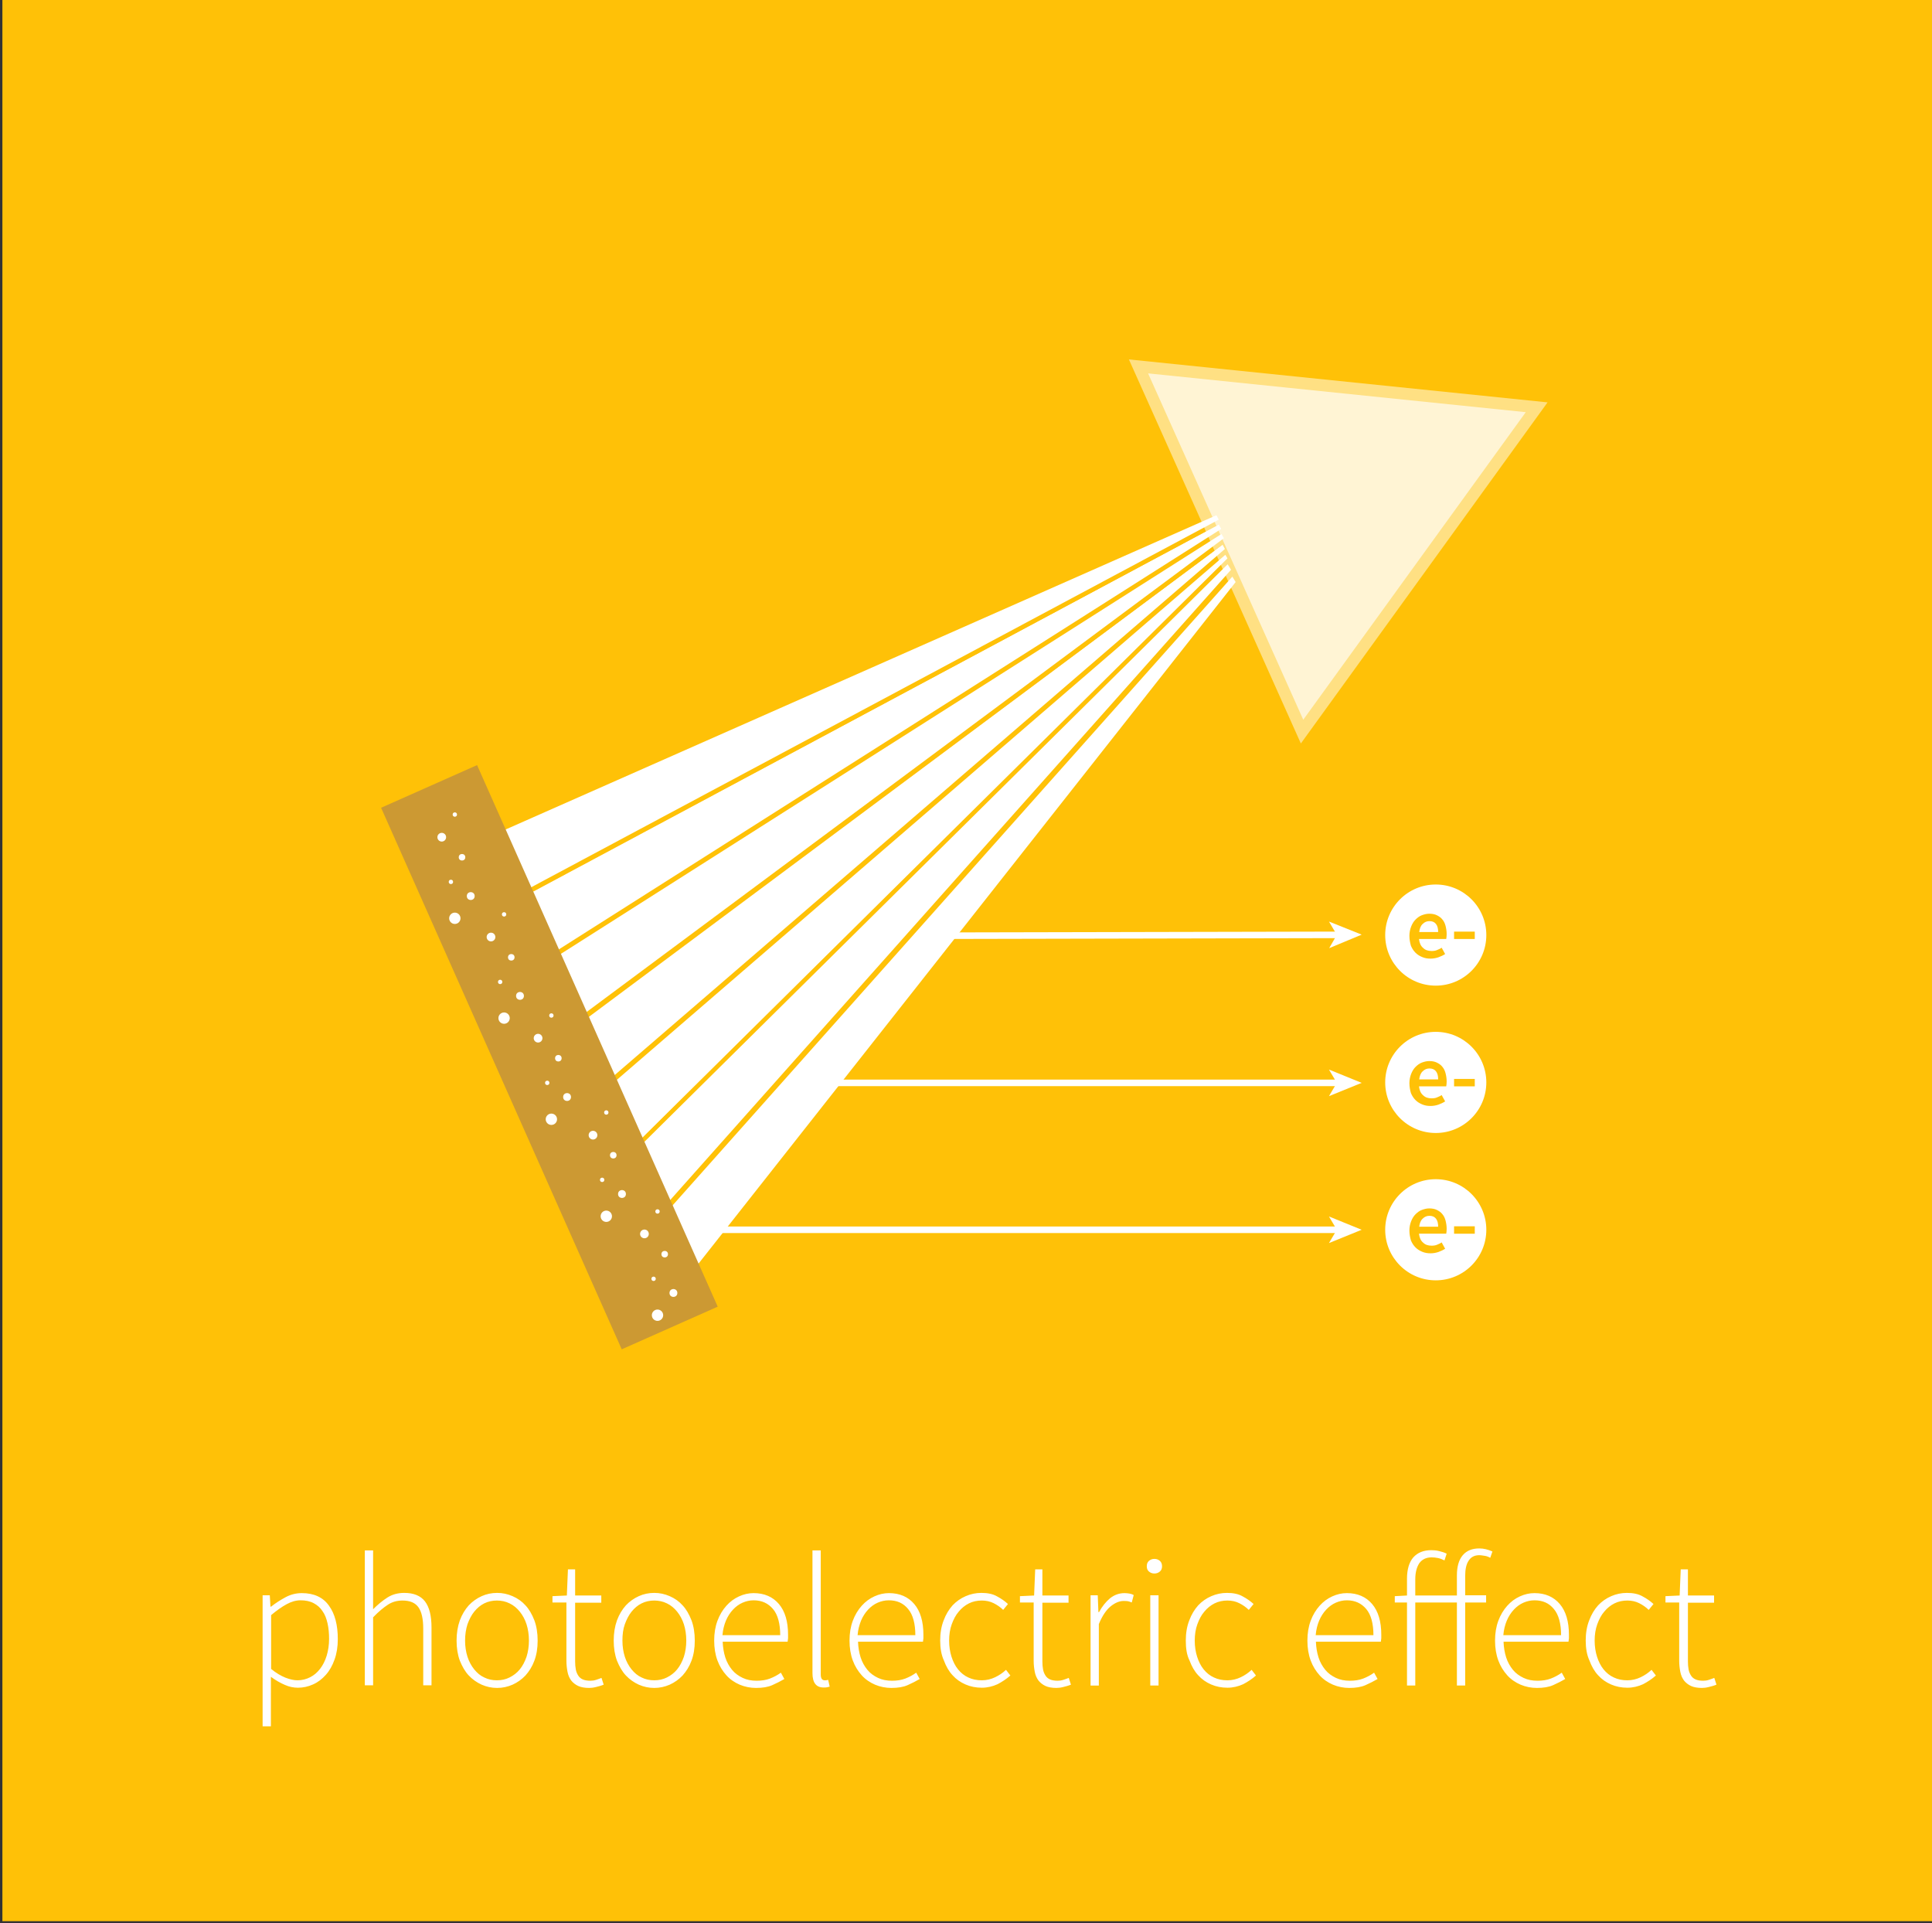 <svg xmlns="http://www.w3.org/2000/svg" id="Layer_1" viewBox="0 0 886.5 882.4"><rect x="0" y="0" width="886.5" height="882.4" fill="#333333" stroke="none"/><style>.st0{fill:#FFC107;} .st1{fill:none;} .st2{fill:#FFFFFF;} .st3{fill:#FFFFFF;stroke:#FFC107;stroke-width:2;stroke-miterlimit:10;} .st4{fill:none;stroke:#FFFFFF;stroke-width:3;stroke-linecap:round;stroke-miterlimit:10;} .st5{fill:#CC9933;} .st6{opacity:0.5;fill:#FFFFFF;enable-background:new ;} .st7{opacity:0.65;fill:#FFFFFF;enable-background:new ;}</style><path d="M1.1-1.1h886.3v882.5H1.1z" class="st0"/><path d="M8.7-28H895v882.5H8.7V-28z" class="st1"/><path d="M8.7-28H895v882.5H8.7V-28z" class="st1"/><path d="M124.3 776.9V792h-3.8v-60.1h3.3l.3 5.2h.3c2-1.6 4.2-3 6.6-4.3 2.4-1.3 4.9-1.9 7.5-1.9 5.5 0 9.7 1.9 12.4 5.7 2.8 3.8 4.1 9 4.1 15.4 0 3.5-.5 6.6-1.5 9.4s-2.3 5.1-4 7-3.6 3.4-5.9 4.4c-2.2 1-4.5 1.5-6.9 1.5-2 0-4-.4-6-1.3-2.1-.9-4.2-2.1-6.4-3.7v7.6zm0-11.3c2.4 2 4.7 3.3 6.7 4.1 2.1.8 3.9 1.2 5.5 1.2 2.1 0 4-.5 5.8-1.4s3.3-2.2 4.6-3.9 2.3-3.7 3-6 1.1-4.9 1.1-7.7c0-2.5-.2-4.9-.7-7.1-.5-2.2-1.2-4.1-2.3-5.6-1-1.6-2.4-2.8-4.1-3.7-1.7-.9-3.7-1.3-6-1.3-2.1 0-4.2.6-6.4 1.8s-4.6 2.9-7.1 5v24.6h-.1zm43.1-54.3h3.8v27c2.2-2.2 4.4-4 6.6-5.4 2.2-1.4 4.8-2.1 7.7-2.1 4.3 0 7.5 1.3 9.5 3.9 2 2.6 3 6.6 3 12v26.5h-3.8v-26c0-4.4-.7-7.7-2.2-9.8s-3.9-3.1-7.3-3.1c-2.5 0-4.7.6-6.7 1.9-2 1.3-4.3 3.2-6.8 5.8v31.2h-3.8v-61.9zm42.1 41.4c0-3.4.5-6.5 1.5-9.3 1-2.7 2.4-5 4.1-6.9 1.7-1.8 3.7-3.2 5.9-4.2s4.6-1.5 7.1-1.5 4.8.5 7.1 1.5 4.3 2.4 5.9 4.2c1.7 1.8 3 4.1 4.1 6.9 1 2.7 1.5 5.8 1.5 9.3s-.5 6.5-1.5 9.2-2.4 4.9-4.1 6.8c-1.7 1.8-3.7 3.2-5.9 4.2-2.3 1-4.6 1.5-7.1 1.5s-4.8-.5-7.1-1.5c-2.2-1-4.2-2.4-5.9-4.2s-3-4.1-4.1-6.8c-1-2.7-1.5-5.8-1.5-9.2zm3.9 0c0 2.7.4 5.2 1.1 7.4.7 2.2 1.8 4.2 3.1 5.8s2.8 2.9 4.6 3.7c1.8.9 3.7 1.3 5.8 1.3s4-.4 5.8-1.3c1.8-.9 3.4-2.1 4.7-3.7 1.3-1.6 2.3-3.5 3.1-5.8.7-2.2 1.1-4.7 1.1-7.4 0-2.8-.4-5.3-1.1-7.5-.7-2.2-1.8-4.2-3.1-5.8s-2.8-2.9-4.7-3.8c-1.8-.9-3.8-1.3-5.8-1.3s-4 .4-5.8 1.3c-1.8.9-3.3 2.2-4.6 3.8s-2.3 3.6-3.1 5.8c-.7 2.2-1.1 4.7-1.1 7.5zm46.6-17.5h-6.5v-2.9l6.6-.3.5-12h3.3v12h12v3.3h-12v27c0 1.3.1 2.5.3 3.6.2 1.1.6 2 1.1 2.8s1.2 1.4 2.1 1.8 2.1.6 3.5.6c.8 0 1.7-.1 2.6-.4.9-.3 1.8-.6 2.5-.9l1 3.1c-1.2.5-2.4.8-3.6 1.1s-2.2.4-3.1.4c-2 0-3.7-.3-5-.9-1.3-.6-2.4-1.5-3.2-2.5-.8-1.1-1.4-2.4-1.7-4-.3-1.6-.5-3.2-.5-5.1v-26.7h.1zm21.6 17.5c0-3.4.5-6.5 1.5-9.3 1-2.7 2.4-5 4.1-6.9 1.7-1.8 3.7-3.2 5.9-4.2s4.6-1.5 7.1-1.5 4.8.5 7.1 1.5 4.3 2.4 5.9 4.2c1.7 1.8 3 4.1 4.1 6.9 1 2.7 1.5 5.8 1.5 9.3s-.5 6.5-1.5 9.2-2.4 4.9-4.1 6.8c-1.7 1.8-3.7 3.2-5.9 4.2-2.3 1-4.6 1.5-7.1 1.5s-4.8-.5-7.1-1.5c-2.2-1-4.2-2.4-5.9-4.2-1.7-1.8-3-4.1-4.1-6.8-1-2.7-1.5-5.8-1.5-9.2zm4 0c0 2.7.4 5.2 1.1 7.4s1.8 4.2 3.1 5.8c1.3 1.6 2.8 2.9 4.6 3.7 1.8.9 3.7 1.3 5.8 1.3s4-.4 5.8-1.3c1.8-.9 3.4-2.1 4.7-3.7 1.3-1.6 2.3-3.5 3.1-5.8.7-2.2 1.1-4.7 1.1-7.4 0-2.8-.4-5.3-1.1-7.5s-1.8-4.2-3.1-5.8-2.8-2.9-4.7-3.8c-1.8-.9-3.8-1.3-5.8-1.3s-4 .4-5.8 1.3c-1.8.9-3.3 2.2-4.6 3.8s-2.3 3.6-3.1 5.8-1.1 4.7-1.1 7.5zm42.1 0c0-3.4.5-6.4 1.5-9.1 1-2.7 2.4-5 4.1-6.9s3.6-3.3 5.8-4.3c2.2-1 4.4-1.5 6.7-1.5 4.9 0 8.8 1.7 11.6 5 2.8 3.3 4.2 8 4.2 14.1v1.6s-.1 1-.2 1.6h-29.8c.1 2.6.5 5 1.2 7.2s1.8 4.1 3.1 5.7c1.3 1.6 3 2.8 4.9 3.7s4 1.3 6.4 1.3c2.2 0 4.3-.3 6.1-1 1.8-.7 3.5-1.6 5-2.7l1.6 2.9c-1.7 1-3.5 1.9-5.5 2.8-2 .9-4.5 1.3-7.5 1.3-2.6 0-5.1-.5-7.5-1.5-2.3-1-4.4-2.4-6.1-4.3-1.7-1.9-3.1-4.1-4.1-6.8-1-2.7-1.5-5.8-1.5-9.1zm30.3-2.5c0-5.3-1.1-9.4-3.3-12s-5.1-4-8.9-4c-1.8 0-3.5.4-5.1 1.1-1.6.7-3.1 1.8-4.4 3.2s-2.4 3.1-3.2 5-1.4 4.2-1.6 6.7H358zm14.8-38.9h3.8v57c0 .9.2 1.6.5 2s.8.6 1.3.6h.6l1-.2.7 3.1-1.2.3c-.4.1-.9.1-1.6.1-3.4 0-5.1-2.2-5.1-6.6v-56.3zm17 41.4c0-3.4.5-6.4 1.5-9.1 1-2.7 2.4-5 4.1-6.9s3.6-3.3 5.8-4.3c2.2-1 4.4-1.5 6.7-1.5 4.9 0 8.8 1.7 11.6 5 2.8 3.3 4.2 8 4.2 14.1v1.6s-.1 1-.2 1.6h-29.8c.1 2.6.5 5 1.2 7.2s1.8 4.1 3.1 5.7c1.3 1.6 3 2.8 4.9 3.7s4 1.3 6.4 1.3c2.2 0 4.3-.3 6.1-1 1.8-.7 3.5-1.6 5-2.7l1.6 2.9c-1.7 1-3.5 1.9-5.5 2.8-2 .9-4.5 1.3-7.5 1.3-2.6 0-5.1-.5-7.5-1.5-2.3-1-4.4-2.4-6.1-4.3-1.7-1.9-3.1-4.1-4.1-6.8-1-2.7-1.5-5.8-1.5-9.1zm30.2-2.5c0-5.3-1.1-9.4-3.3-12-2.2-2.7-5.1-4-8.9-4-1.8 0-3.5.4-5.1 1.1-1.6.7-3.1 1.8-4.4 3.2s-2.4 3.1-3.2 5c-.8 2-1.4 4.2-1.6 6.7H420zm11.4 2.5c0-3.4.5-6.5 1.6-9.3 1-2.7 2.4-5 4.1-6.9 1.7-1.8 3.7-3.2 6-4.2s4.7-1.5 7.2-1.5c2.9 0 5.3.5 7.2 1.6 1.9 1 3.6 2.2 5 3.5l-2.2 2.7c-1.3-1.3-2.8-2.3-4.4-3.1s-3.4-1.2-5.4-1.2c-2.1 0-4.1.4-5.9 1.3-1.8.9-3.4 2.2-4.7 3.8-1.4 1.6-2.4 3.6-3.2 5.8-.8 2.2-1.2 4.7-1.2 7.5 0 2.7.4 5.2 1.1 7.4s1.7 4.2 3 5.8 2.9 2.9 4.7 3.7c1.9.9 3.9 1.3 6.2 1.3 2.2 0 4.2-.5 6.1-1.4s3.5-2 5-3.4l2 2.6c-1.8 1.6-3.8 2.9-5.9 4-2.2 1-4.6 1.6-7.2 1.6-2.7 0-5.2-.5-7.5-1.5s-4.3-2.4-5.9-4.2c-1.7-1.8-3-4.1-4-6.8-1.2-2.6-1.7-5.7-1.7-9.1zm43.1-17.5H468v-2.9l6.5-.3.5-12h3.3v12h12v3.3h-12v27c0 1.3.1 2.5.3 3.6.2 1.1.6 2 1.1 2.8s1.2 1.4 2.1 1.8c.9.4 2.1.6 3.5.6.8 0 1.7-.1 2.6-.4.9-.3 1.8-.6 2.5-.9l1 3.1c-1.2.5-2.4.8-3.6 1.1s-2.2.4-3.1.4c-2 0-3.7-.3-5-.9-1.3-.6-2.4-1.5-3.2-2.5-.8-1.1-1.4-2.4-1.7-4-.3-1.6-.5-3.2-.5-5.1v-26.7h.2zm25.9-3.3h3.3l.3 7.7h.3c1.4-2.6 3.1-4.7 5-6.3 2-1.6 4.2-2.4 6.7-2.4.8 0 1.5.1 2.2.2.6.1 1.3.3 2 .7l-.9 3.4c-.7-.3-1.3-.5-1.8-.6s-1.2-.1-2-.1c-1.8 0-3.8.8-5.8 2.4-2 1.6-3.9 4.3-5.5 8.2v28.2h-3.8v-41.4zm29.3-10c-1 0-1.8-.3-2.5-.9-.7-.6-1-1.4-1-2.4 0-1.1.3-1.9 1-2.5s1.5-.9 2.5-.9 1.8.3 2.5.9c.7.6 1 1.5 1 2.5s-.3 1.8-1 2.4c-.7.6-1.5.9-2.5.9zm-1.9 10h3.8v41.4h-3.8v-41.4zm16.3 20.8c0-3.4.5-6.5 1.6-9.3 1-2.7 2.4-5 4.1-6.9 1.7-1.8 3.7-3.2 6-4.2s4.7-1.5 7.2-1.5c2.9 0 5.3.5 7.2 1.6 1.9 1 3.6 2.2 5 3.5l-2.2 2.7c-1.3-1.3-2.8-2.3-4.4-3.1-1.6-.8-3.4-1.2-5.4-1.2-2.1 0-4.1.4-5.9 1.3-1.8.9-3.4 2.2-4.7 3.8-1.4 1.6-2.4 3.6-3.2 5.8s-1.2 4.7-1.2 7.5c0 2.7.4 5.2 1.1 7.4s1.7 4.2 3 5.8 2.9 2.9 4.7 3.7c1.9.9 3.9 1.3 6.2 1.3 2.2 0 4.2-.5 6.1-1.4 1.9-.9 3.5-2 5-3.4l2 2.6c-1.8 1.6-3.8 2.9-5.9 4-2.2 1-4.6 1.6-7.2 1.6-2.7 0-5.2-.5-7.5-1.5s-4.3-2.4-5.9-4.2c-1.7-1.8-3-4.1-4-6.8-1.3-2.6-1.7-5.7-1.7-9.1zm55.8 0c0-3.4.5-6.4 1.5-9.1 1-2.7 2.4-5 4.1-6.9 1.7-1.9 3.6-3.3 5.8-4.3s4.4-1.5 6.7-1.5c4.9 0 8.8 1.7 11.6 5s4.2 8 4.2 14.1v1.6s-.1 1-.2 1.6h-29.8c.1 2.6.5 5 1.2 7.2s1.8 4.1 3.1 5.7c1.3 1.6 3 2.8 4.9 3.7s4 1.3 6.4 1.3c2.2 0 4.3-.3 6.1-1s3.5-1.6 5-2.7l1.6 2.9c-1.7 1-3.5 1.9-5.5 2.8-2 .9-4.5 1.3-7.5 1.3-2.6 0-5.1-.5-7.5-1.5-2.3-1-4.4-2.4-6.1-4.3-1.7-1.9-3.1-4.1-4.1-6.8s-1.5-5.8-1.5-9.1zm30.3-2.5c0-5.3-1.1-9.4-3.3-12s-5.1-4-8.9-4c-1.8 0-3.5.4-5.1 1.1-1.6.7-3.1 1.8-4.4 3.2-1.3 1.4-2.4 3.1-3.2 5s-1.4 4.2-1.6 6.7h26.5zm53.6-35.5c-.9-.5-1.7-.8-2.5-.9s-1.7-.3-2.5-.3c-2.2 0-3.8.8-4.9 2.5-1.1 1.6-1.6 4-1.6 6.9v9h9.6v3.3h-9.6v38.1h-3.8v-38.1h-19.1v38.1h-3.8v-38.1H640v-2.9l5.6-.3v-7.7c0-4.3 1-7.6 2.9-9.8 2-2.2 4.7-3.3 8.3-3.3 1.1 0 2.3.1 3.5.4 1.2.3 2.3.6 3.5 1.2l-1 3.1c-1-.5-2-.9-3-1.1-1-.2-2-.3-2.9-.3-2.5 0-4.3.9-5.6 2.6-1.2 1.8-1.9 4.2-1.9 7.5v7.4h19.1v-9.2c0-4.1.9-7.2 2.7-9.3s4.3-3.1 7.6-3.1c2 0 4 .5 6 1.4l-1 2.9zm2.2 38c0-3.4.5-6.4 1.5-9.1 1-2.7 2.4-5 4.1-6.9 1.7-1.9 3.6-3.3 5.8-4.3s4.4-1.5 6.7-1.5c4.9 0 8.8 1.7 11.6 5s4.2 8 4.2 14.1v1.6s-.1 1-.2 1.6h-29.8c.1 2.6.5 5 1.2 7.2s1.8 4.1 3.1 5.7c1.3 1.6 3 2.8 4.9 3.7s4 1.3 6.4 1.3c2.2 0 4.3-.3 6.1-1s3.5-1.6 5-2.7l1.6 2.9c-1.7 1-3.5 1.9-5.5 2.8-2 .9-4.5 1.3-7.5 1.3-2.6 0-5.1-.5-7.5-1.5-2.3-1-4.4-2.4-6.1-4.3-1.7-1.9-3.1-4.1-4.1-6.8s-1.5-5.8-1.5-9.1zm30.3-2.5c0-5.3-1.1-9.4-3.3-12-2.2-2.7-5.1-4-8.9-4-1.8 0-3.5.4-5.1 1.1-1.6.7-3.1 1.8-4.4 3.2-1.3 1.4-2.4 3.1-3.2 5s-1.4 4.2-1.6 6.7h26.5zm11.3 2.5c0-3.4.5-6.5 1.6-9.3 1-2.7 2.4-5 4.1-6.9 1.7-1.8 3.7-3.2 6-4.2s4.7-1.5 7.2-1.5c2.9 0 5.3.5 7.2 1.6 1.9 1 3.6 2.2 5 3.5l-2.2 2.7c-1.3-1.3-2.8-2.3-4.4-3.1-1.6-.8-3.4-1.2-5.4-1.2-2.1 0-4.1.4-5.9 1.3-1.8.9-3.4 2.2-4.7 3.8-1.4 1.6-2.4 3.6-3.2 5.8s-1.2 4.7-1.2 7.5c0 2.7.4 5.2 1.1 7.4s1.7 4.2 3 5.8 2.9 2.9 4.7 3.7c1.9.9 3.9 1.3 6.2 1.3 2.2 0 4.2-.5 6.1-1.4 1.9-.9 3.5-2 5-3.4l2 2.6c-1.8 1.6-3.8 2.9-5.9 4-2.2 1-4.6 1.6-7.2 1.6-2.7 0-5.2-.5-7.5-1.5s-4.3-2.4-5.9-4.2c-1.7-1.8-3-4.1-4-6.8-1.2-2.6-1.7-5.7-1.7-9.1zm43.1-17.5h-6.5v-2.9l6.5-.3.5-12h3.3v12h12v3.3h-12v27c0 1.3.1 2.5.3 3.6s.6 2 1.1 2.8 1.2 1.4 2.1 1.8c.9.4 2.1.6 3.5.6.8 0 1.7-.1 2.6-.4.9-.3 1.8-.6 2.5-.9l1 3.1c-1.2.5-2.4.8-3.6 1.1-1.2.3-2.2.4-3.1.4-2 0-3.7-.3-5-.9-1.3-.6-2.4-1.5-3.2-2.5-.8-1.1-1.4-2.4-1.7-4s-.5-3.2-.5-5.1v-26.7h.2z" class="st2"/><path d="M564.7 256.7L294.1 524.2l-13.5-28L562.5 253zm3.5 10.4L320 582l-13.6-28 259.2-291.1zm-4.9-15l-281.9 243-13.5-28.1 293.4-218.6z" class="st3"/><path d="M379.4 496.8h234.8" class="st4"/><path d="M624.8 496.8l-15 6.1 3.6-6.1-3.6-6.1z" class="st2"/><path d="M309.7 564.2h304.5" class="st4"/><path d="M624.8 564.2l-15 6.1 3.6-6.1-3.6-6.1z" class="st2"/><path d="M566.1 261.5L306.6 553.1 293.1 525l270.4-267.7zm-3.2-14.3L268.4 466.1 254.9 438l305.9-194.4zm-1.2-4.2L255.4 437.4l-13.5-28 317.7-170.1z" class="st3"/><path d="M560.6 238.8L242.8 408.7l-13.6-28 329.4-145.6z" class="st3"/><path d="M174.862 370.59l44.045-19.574 110.42 248.463-44.046 19.57z" class="st5"/><circle cx="295.7" cy="566.1" r="2" class="st2"/><circle cx="301.7" cy="555.8" r="1" class="st2"/><circle cx="299.9" cy="586.7" r="1" class="st2"/><circle cx="309" cy="593.2" r="1.8" class="st2"/><circle cx="301.7" cy="603.4" r="2.6" class="st2"/><circle cx="305" cy="575.4" r="1.5" class="st2"/><circle cx="272.1" cy="520.8" r="2" class="st2"/><circle cx="278.2" cy="510.4" r="1" class="st2"/><circle cx="276.3" cy="541.3" r="1" class="st2"/><circle cx="285.4" cy="547.8" r="1.8" class="st2"/><circle cx="278.2" cy="558" r="2.6" class="st2"/><circle cx="281.4" cy="530" r="1.5" class="st2"/><circle cx="246.9" cy="476.3" r="2" class="st2"/><circle cx="253" cy="465.9" r="1" class="st2"/><circle cx="251.1" cy="496.8" r="1" class="st2"/><circle cx="260.2" cy="503.3" r="1.8" class="st2"/><circle cx="253" cy="513.5" r="2.6" class="st2"/><circle cx="256.2" cy="485.5" r="1.5" class="st2"/><circle cx="225.3" cy="429.9" r="2" class="st2"/><circle cx="231.3" cy="419.5" r="1" class="st2"/><circle cx="229.5" cy="450.5" r="1" class="st2"/><circle cx="238.6" cy="456.9" r="1.8" class="st2"/><circle cx="231.3" cy="467.1" r="2.6" class="st2"/><circle cx="234.6" cy="439.2" r="1.5" class="st2"/><circle cx="202.7" cy="384.1" r="2" class="st2"/><circle cx="208.7" cy="373.7" r="1" class="st2"/><circle cx="206.9" cy="404.6" r="1" class="st2"/><circle cx="216" cy="411.1" r="1.8" class="st2"/><circle cx="208.7" cy="421.3" r="2.6" class="st2"/><circle cx="212" cy="393.3" r="1.5" class="st2"/><path d="M596.9 341.1l113.2-156.5L518 164.9z" class="st6"/><path d="M598 330.2l102.1-141.1-173.3-17.8z" class="st7"/><path d="M425.9 429.3l188.3-.4" class="st4"/><path d="M624.8 428.8l-14.9 6.2 3.5-6.1-3.6-6.1z" class="st2"/><circle cx="658.8" cy="429" r="23.2" class="st2"/><path d="M646.7 429.4c0-1.6.3-3 .8-4.3s1.2-2.4 2-3.2 1.8-1.6 2.9-2 2.2-.7 3.4-.7c1.3 0 2.5.2 3.5.7s1.9 1.1 2.5 1.9c.7.8 1.2 1.8 1.5 3s.5 2.4.5 3.8c0 .9-.1 1.6-.2 2.2h-12.5c.2 1.8.8 3.2 1.9 4.1 1 1 2.3 1.4 3.9 1.4.9 0 1.7-.1 2.4-.4s1.5-.6 2.2-1.1l1.6 2.9c-.9.6-2 1.1-3.1 1.5-1.2.4-2.4.6-3.6.6-1.4 0-2.6-.2-3.8-.7s-2.2-1.1-3.1-2c-.9-.9-1.6-2-2.1-3.2-.4-1.4-.7-2.9-.7-4.5zm13.2-1.8c0-1.6-.3-2.8-1-3.7-.7-.9-1.7-1.3-3-1.3-1.2 0-2.2.4-3.1 1.3-.9.8-1.4 2.1-1.6 3.7h8.7zm7.3-.2h9.5v3.4h-9.5v-3.4z" class="st0"/><circle cx="658.8" cy="496.6" r="23.2" class="st2"/><path d="M646.7 497c0-1.6.3-3 .8-4.3s1.2-2.4 2-3.2 1.8-1.6 2.9-2 2.2-.7 3.4-.7c1.3 0 2.5.2 3.5.7s1.9 1.1 2.5 1.9c.7.8 1.2 1.8 1.5 3s.5 2.4.5 3.8c0 .9-.1 1.6-.2 2.2h-12.5c.2 1.8.8 3.2 1.9 4.1 1 1 2.3 1.4 3.9 1.4.9 0 1.7-.1 2.4-.4s1.5-.6 2.2-1.1l1.6 2.9c-.9.6-2 1.1-3.1 1.5-1.2.4-2.4.6-3.6.6-1.4 0-2.6-.2-3.8-.7s-2.2-1.1-3.1-2c-.9-.9-1.6-2-2.1-3.2-.4-1.4-.7-2.9-.7-4.5zm13.2-1.8c0-1.6-.3-2.8-1-3.7-.7-.9-1.7-1.3-3-1.3-1.2 0-2.2.4-3.1 1.3-.9.8-1.4 2.1-1.6 3.7h8.7zm7.3-.2h9.5v3.4h-9.5V495z" class="st0"/><circle cx="658.8" cy="564.2" r="23.2" class="st2"/><path d="M646.7 564.6c0-1.6.3-3 .8-4.3s1.2-2.4 2-3.2 1.8-1.6 2.9-2 2.2-.7 3.4-.7c1.3 0 2.5.2 3.5.7s1.9 1.1 2.5 1.9c.7.8 1.2 1.8 1.5 3s.5 2.4.5 3.8c0 .9-.1 1.6-.2 2.2h-12.5c.2 1.8.8 3.2 1.9 4.1 1 1 2.3 1.4 3.9 1.4.9 0 1.7-.1 2.4-.4.7-.3 1.5-.6 2.2-1.1l1.6 2.9c-.9.6-2 1.1-3.1 1.5-1.2.4-2.4.6-3.6.6-1.4 0-2.6-.2-3.8-.7s-2.2-1.1-3.1-2c-.9-.9-1.6-2-2.1-3.2-.4-1.4-.7-2.9-.7-4.5zm13.2-1.8c0-1.6-.3-2.8-1-3.7s-1.7-1.3-3-1.3c-1.2 0-2.2.4-3.1 1.3-.9.8-1.4 2.1-1.6 3.7h8.7zm7.3-.2h9.5v3.4h-9.5v-3.4z" class="st0"/></svg>